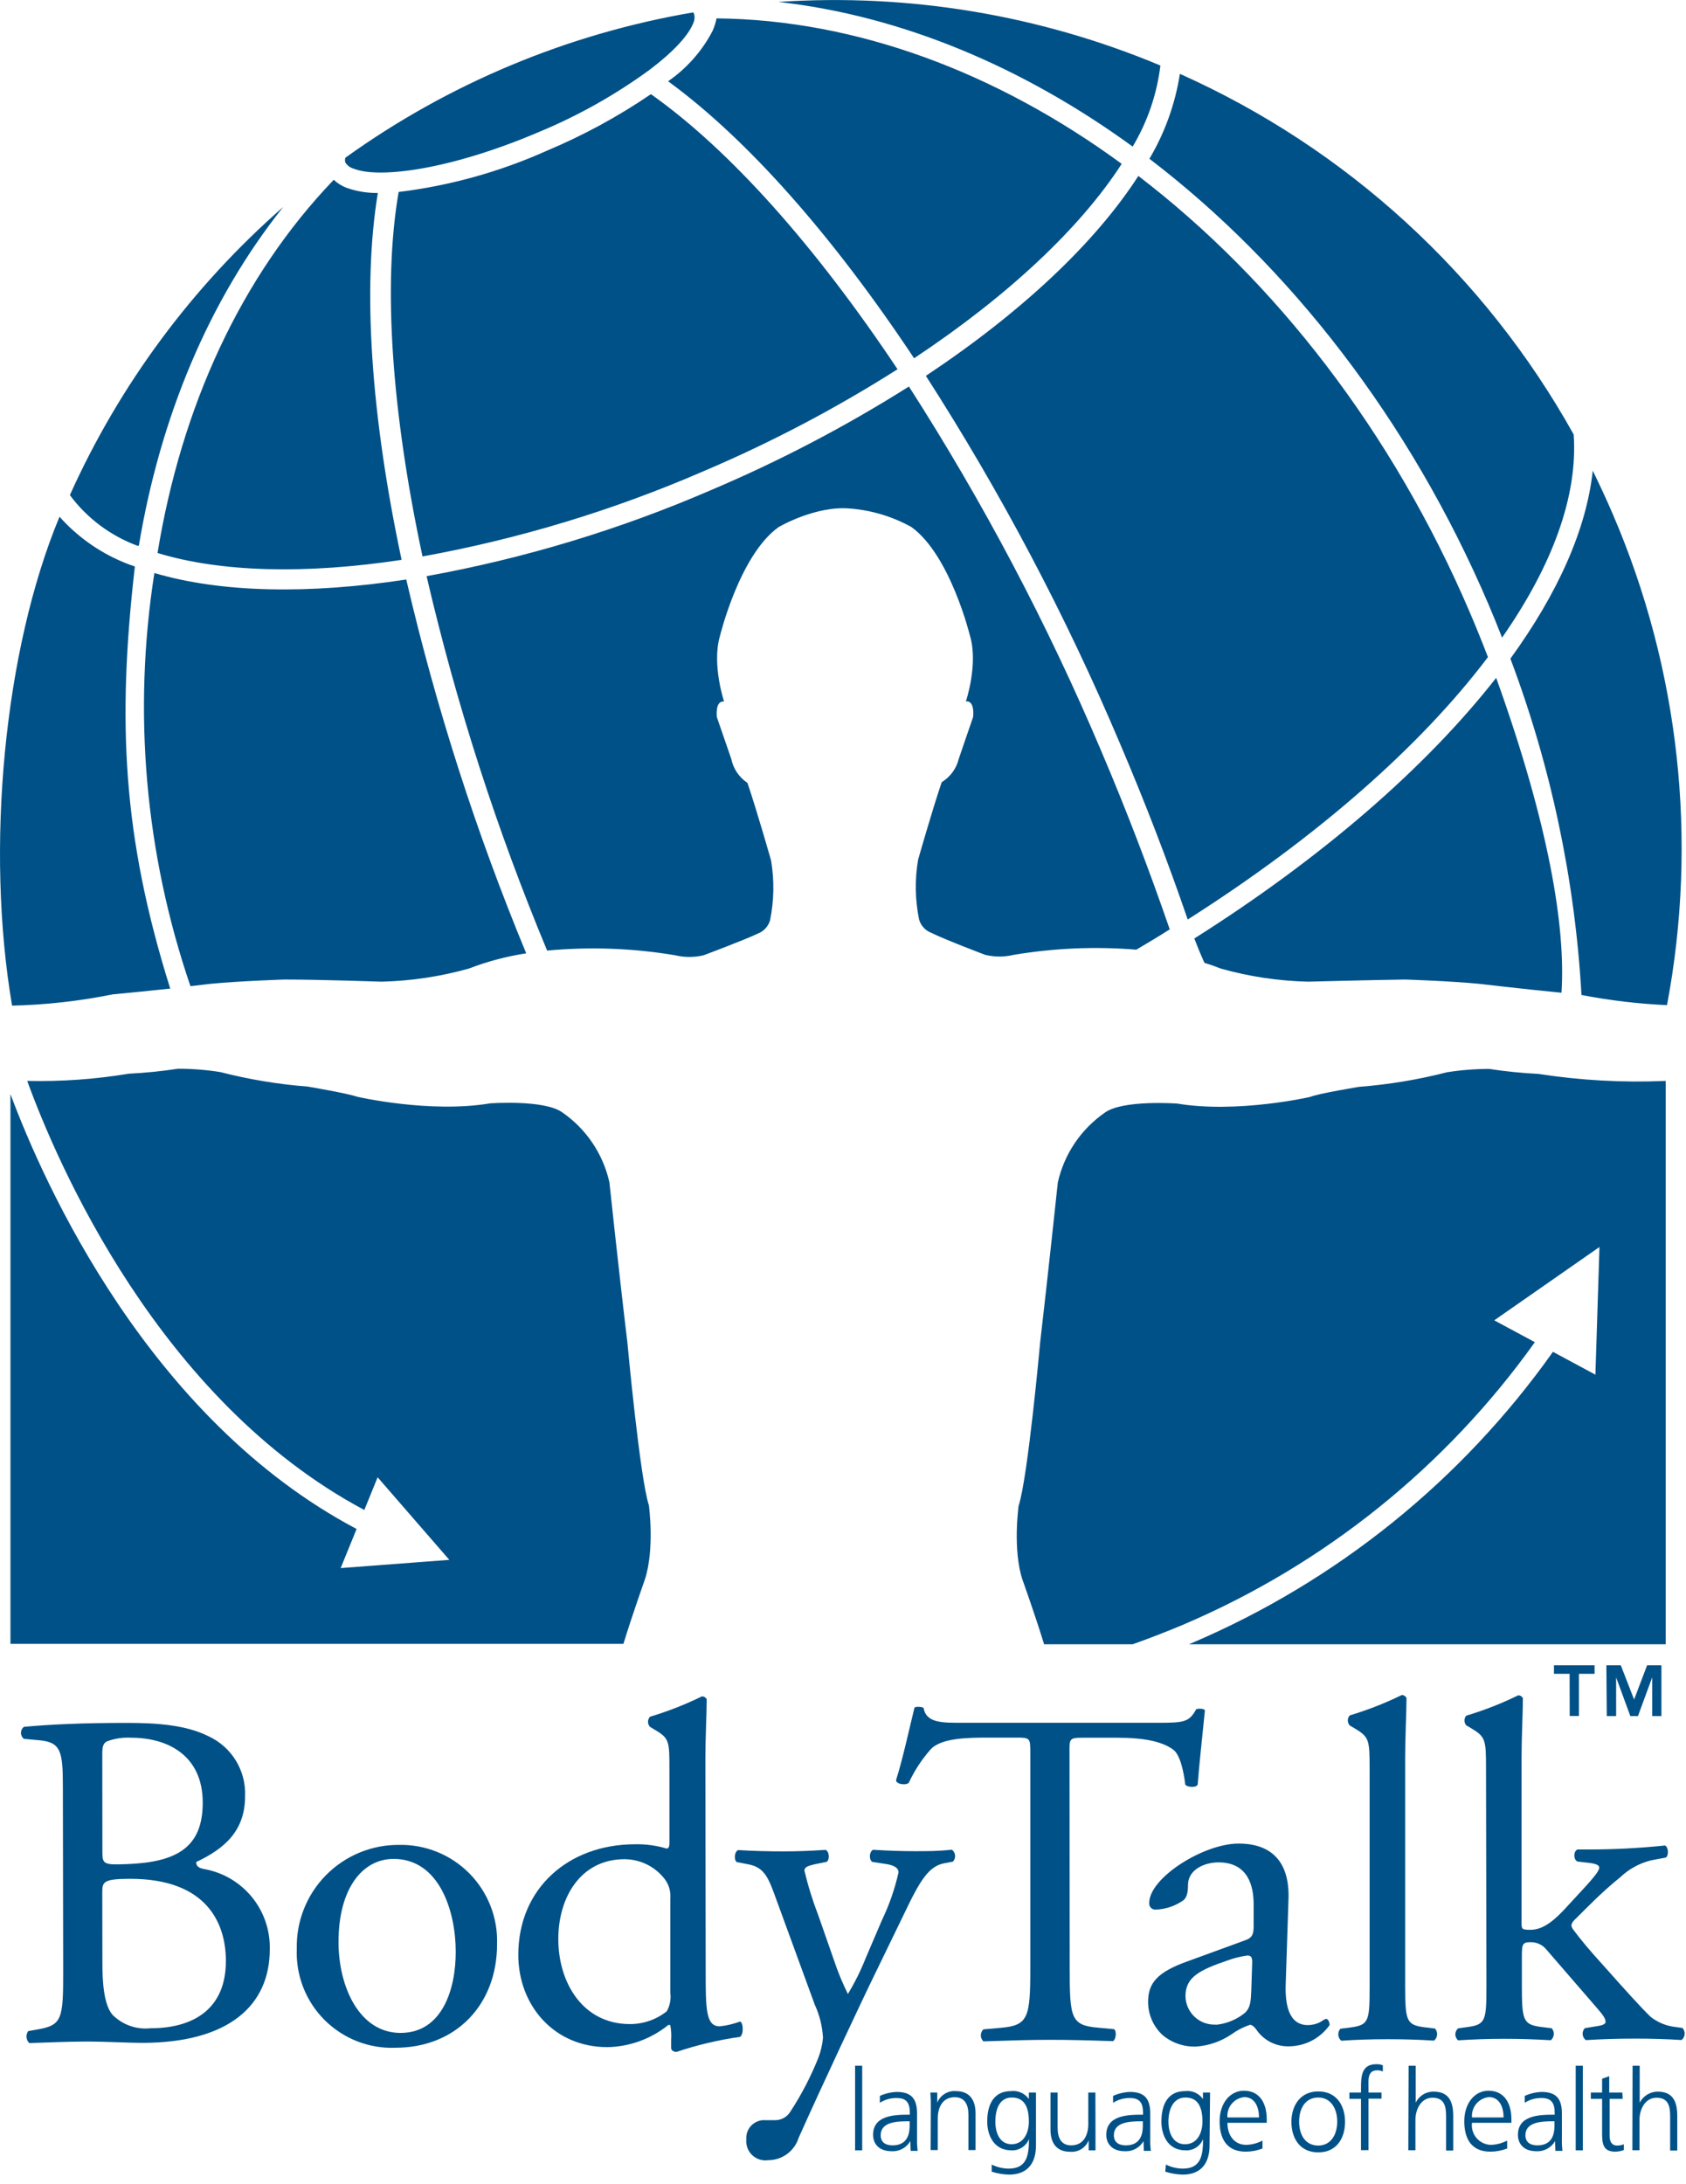<svg width="166" height="215" viewBox="0 0 166 215" fill="none" xmlns="http://www.w3.org/2000/svg">
<g clip-path="url(#clip0)">
<path d="M6.19 175.91C6.19 172.41 6 171.51 3.87 171.32L2.35 171.18C2.261 171.11 2.188 171.02 2.139 170.918C2.089 170.816 2.063 170.704 2.063 170.59C2.063 170.476 2.089 170.364 2.139 170.262C2.188 170.16 2.261 170.07 2.35 170C4.9 169.76 8.12 169.61 12.52 169.61C15.52 169.61 18.34 169.83 20.52 170.92C21.639 171.435 22.58 172.27 23.223 173.321C23.865 174.371 24.181 175.589 24.13 176.82C24.13 180.23 22.13 181.98 19.31 183.31C19.31 183.79 19.69 183.93 20.21 184.02C22.032 184.368 23.672 185.353 24.835 186.798C25.998 188.243 26.61 190.055 26.56 191.91C26.56 197.4 22.56 201.1 14 201.11C12.62 201.11 10.31 200.97 8.32 200.98C6.33 200.99 4.63 201.08 2.88 201.13C2.725 200.978 2.63 200.775 2.612 200.558C2.593 200.342 2.653 200.126 2.78 199.95L3.63 199.8C6.14 199.37 6.23 198.8 6.22 193.88L6.19 175.91ZM10.08 182.2C10.08 183.52 10.13 183.61 12.55 183.51C17.37 183.32 19.97 181.89 19.96 177.45C19.96 172.81 16.5 171.06 12.9 171.07C12.165 171.026 11.428 171.125 10.73 171.36C10.26 171.5 10.07 171.74 10.07 172.59L10.08 182.2ZM10.08 193.2C10.08 194.9 10.18 197.32 11.08 198.35C11.566 198.837 12.156 199.209 12.805 199.437C13.454 199.666 14.146 199.745 14.83 199.67C19.04 199.67 22.25 197.77 22.24 193.04C22.24 189.3 20.33 184.95 12.81 184.96C10.26 184.96 10.07 185.25 10.07 186.2L10.08 193.2Z" fill="#005187"/>
<path d="M48.94 191.4C48.94 197.31 44.94 201.58 38.94 201.59C37.649 201.641 36.362 201.424 35.159 200.952C33.956 200.481 32.864 199.766 31.951 198.852C31.037 197.938 30.323 196.845 29.854 195.642C29.384 194.438 29.168 193.151 29.22 191.86C29.188 190.522 29.425 189.19 29.917 187.945C30.409 186.7 31.145 185.567 32.084 184.612C33.022 183.657 34.142 182.9 35.378 182.386C36.614 181.872 37.941 181.611 39.28 181.62C40.566 181.592 41.845 181.827 43.038 182.31C44.23 182.793 45.312 183.514 46.216 184.43C47.12 185.345 47.828 186.436 48.297 187.634C48.765 188.833 48.984 190.114 48.94 191.4ZM38.76 183C35.63 183 33.32 186 33.33 191.2C33.33 195.5 35.33 200.14 39.45 200.13C43.57 200.12 44.88 195.77 44.87 192.13C44.87 188.14 43.25 183 38.76 183Z" fill="#005187"/>
<path d="M69.48 194C69.48 197.73 69.48 199.48 70.86 199.48C71.544 199.41 72.216 199.252 72.86 199.01C73.19 199.1 73.24 200.28 72.86 200.52C70.736 200.821 68.644 201.316 66.61 202C66.32 202 66.09 201.85 66.08 201.62V200.81C66.115 200.321 66.085 199.83 65.99 199.35H65.8C64.097 200.723 61.986 201.49 59.8 201.53C54.55 201.53 51.04 197.43 51.03 192.46C51.03 185.84 56.03 181.58 62.46 181.56C63.532 181.529 64.603 181.671 65.63 181.98C65.87 181.98 65.92 181.7 65.91 181.32V174.2C65.91 171.41 65.91 171.12 64.44 170.27L64 170C63.873 169.865 63.802 169.686 63.802 169.5C63.802 169.314 63.873 169.135 64 169C65.755 168.475 67.465 167.806 69.11 167C69.207 166.997 69.302 167.022 69.386 167.072C69.469 167.121 69.536 167.193 69.58 167.28C69.58 168.7 69.45 171.07 69.45 173.15L69.48 194ZM66 186.88C66.052 186.221 65.868 185.565 65.48 185.03C65.014 184.409 64.41 183.905 63.716 183.558C63.022 183.211 62.256 183.03 61.48 183.03C57.18 183.03 54.96 186.78 54.97 190.9C54.97 195.2 57.4 199.27 62.03 199.26C63.345 199.262 64.621 198.818 65.65 198C65.957 197.453 66.08 196.822 66 196.2V186.88Z" fill="#005187"/>
<path d="M73.48 210.61C73.46 210.357 73.496 210.102 73.584 209.864C73.672 209.626 73.811 209.41 73.99 209.23C74.17 209.051 74.386 208.912 74.624 208.824C74.862 208.736 75.117 208.7 75.37 208.72H76.27C76.583 208.729 76.893 208.655 77.168 208.503C77.442 208.352 77.671 208.13 77.83 207.86C78.912 206.205 79.826 204.446 80.56 202.61C80.81 201.969 80.968 201.295 81.03 200.61C80.97 199.482 80.695 198.375 80.22 197.35L76.52 187.23C75.71 185.01 75.37 183.87 73.72 183.54L72.53 183.31C72.25 183.07 72.3 182.31 72.67 182.13C74.19 182.22 75.61 182.26 77.17 182.26C78.45 182.26 79.77 182.21 81.28 182.11C81.66 182.25 81.71 183.11 81.38 183.29L80.2 183.53C79.54 183.68 79.2 183.82 79.2 184.15C79.56 185.659 80.021 187.143 80.58 188.59L82.1 192.94C82.483 194.09 82.944 195.213 83.48 196.3C84.157 195.184 84.739 194.013 85.22 192.8L86.82 189.06C87.548 187.548 88.102 185.958 88.47 184.32C88.47 183.99 88.19 183.66 87.34 183.52L85.87 183.29C85.54 183.05 85.58 182.29 85.96 182.1C87.47 182.2 88.89 182.24 90.13 182.24C91.37 182.24 92.39 182.24 93.72 182.09C93.81 182.157 93.885 182.242 93.939 182.34C93.993 182.438 94.027 182.546 94.036 182.657C94.046 182.769 94.031 182.881 93.994 182.987C93.957 183.093 93.897 183.189 93.82 183.27L93.01 183.42C91.45 183.7 90.6 185.08 89.01 188.42L86.37 193.86C84.81 197.04 80.95 205.28 78.64 210.44C78.442 211.081 78.044 211.643 77.504 212.042C76.965 212.441 76.311 212.658 75.64 212.66C75.356 212.702 75.066 212.679 74.793 212.593C74.519 212.507 74.269 212.359 74.06 212.162C73.852 211.964 73.692 211.722 73.591 211.453C73.491 211.184 73.453 210.896 73.48 210.61Z" fill="#005187"/>
<path d="M105.32 193.71C105.32 198.71 105.43 199.39 108.17 199.62L109.68 199.76C109.97 199.95 109.88 200.76 109.59 200.94C106.9 200.85 105.29 200.81 103.39 200.81C101.49 200.81 99.85 200.86 96.82 200.96C96.741 200.883 96.678 200.792 96.635 200.69C96.592 200.589 96.57 200.48 96.57 200.37C96.57 200.26 96.592 200.151 96.635 200.049C96.678 199.948 96.741 199.856 96.82 199.78L98.52 199.63C101.22 199.39 101.45 198.68 101.44 193.72V172.57C101.44 171.1 101.44 171.05 100.01 171.06H97.41C95.41 171.06 92.63 171.06 91.6 172.25C90.736 173.232 90.019 174.333 89.47 175.52C89.09 175.81 88.11 175.6 88.24 175.19C88.86 173.25 89.51 170.26 90.03 168.14C90.03 167.98 90.78 168 90.93 168.14C91.21 169.65 92.77 169.6 94.93 169.6H114.09C116.65 169.6 117.09 169.5 117.78 168.26C118.02 168.17 118.65 168.2 118.63 168.41C118.44 170.34 118.03 174.09 117.93 175.6C117.93 176.02 116.93 175.98 116.7 175.69C116.56 174.51 116.22 172.76 115.51 172.24C114.42 171.44 112.63 171.07 110.03 171.07H106.67C105.25 171.07 105.29 171.13 105.3 172.69L105.32 193.71Z" fill="#005187"/>
<path d="M122.62 191C123.33 190.76 123.43 190.34 123.43 189.63V187.45C123.43 185.7 122.9 183.34 119.97 183.34C118.64 183.34 117.04 184.01 116.97 185.47C116.97 186.23 116.88 186.8 116.5 187.08C115.71 187.637 114.776 187.953 113.81 187.99C113.721 187.999 113.631 187.989 113.547 187.959C113.462 187.929 113.386 187.881 113.322 187.818C113.259 187.754 113.211 187.678 113.181 187.593C113.151 187.509 113.141 187.419 113.15 187.33C113.15 184.87 118.48 181.5 121.93 181.49C125.38 181.48 127 183.49 126.86 187.02L126.59 195.25C126.5 197.43 126.93 199.37 128.78 199.36C129.189 199.356 129.593 199.261 129.96 199.08C130.2 198.94 130.43 198.75 130.58 198.75C130.73 198.75 130.91 199.03 130.91 199.36C130.457 200.001 129.858 200.525 129.163 200.889C128.467 201.252 127.695 201.444 126.91 201.45C126.318 201.465 125.731 201.34 125.196 201.087C124.661 200.833 124.193 200.458 123.83 199.99C123.64 199.7 123.35 199.33 123.07 199.33C122.412 199.553 121.792 199.873 121.23 200.28C120.215 200.965 119.04 201.375 117.82 201.47C116.62 201.526 115.442 201.138 114.51 200.38C114.045 199.964 113.673 199.454 113.42 198.883C113.166 198.312 113.037 197.694 113.04 197.07C113.04 195.23 113.93 194.14 116.96 193.07L122.62 191ZM119.7 199.33C120.761 199.233 121.769 198.819 122.59 198.14C123.16 197.58 123.15 196.91 123.2 195.92L123.29 193.13C123.29 192.61 123.1 192.51 122.81 192.51C122.151 192.601 121.504 192.762 120.88 192.99C118.09 193.94 116.72 194.65 116.72 196.5C116.724 196.883 116.804 197.26 116.958 197.611C117.111 197.961 117.333 198.277 117.612 198.54C117.89 198.802 118.218 199.006 118.577 199.138C118.936 199.27 119.318 199.329 119.7 199.31V199.33Z" fill="#005187"/>
<path d="M138.35 195.45C138.35 198.86 138.45 199.33 140.15 199.56L141.29 199.7C141.363 199.784 141.419 199.882 141.454 199.987C141.489 200.093 141.502 200.205 141.493 200.316C141.483 200.427 141.452 200.535 141.4 200.634C141.348 200.732 141.276 200.82 141.19 200.89C139.63 200.79 138.26 200.75 136.6 200.75C134.94 200.75 133.48 200.8 132.06 200.9C131.976 200.829 131.907 200.742 131.856 200.644C131.806 200.546 131.776 200.439 131.768 200.329C131.759 200.219 131.773 200.109 131.808 200.004C131.842 199.9 131.898 199.803 131.97 199.72L133.06 199.58C134.81 199.34 134.85 198.86 134.85 195.46V174.07C134.85 171.28 134.8 171 133.38 170.15L132.9 169.87C132.773 169.735 132.702 169.556 132.702 169.37C132.702 169.184 132.773 169.005 132.9 168.87C134.655 168.343 136.364 167.674 138.01 166.87C138.108 166.868 138.204 166.894 138.288 166.946C138.371 166.997 138.438 167.072 138.48 167.16C138.48 168.58 138.35 170.94 138.35 173.02V195.45Z" fill="#005187"/>
<path d="M146.31 174.05C146.31 171.26 146.26 170.98 144.84 170.13L144.36 169.85C144.249 169.717 144.187 169.549 144.187 169.375C144.187 169.201 144.249 169.033 144.36 168.9C146.116 168.375 147.825 167.706 149.47 166.9C149.567 166.895 149.664 166.918 149.748 166.968C149.831 167.018 149.898 167.092 149.94 167.18C149.94 168.6 149.81 170.96 149.81 173.04V189.27C149.81 189.89 149.81 189.98 150.66 189.98C151.66 189.98 152.6 189.46 153.88 188.13L155.81 186.04C157.13 184.62 157.46 184.1 157.46 183.87C157.46 183.64 157.23 183.49 156.46 183.39L155.33 183.26C154.9 183.11 154.9 182.21 155.33 182.07H156.41C158.922 182.071 161.432 181.94 163.93 181.68C164.27 181.82 164.32 182.62 164.03 182.86L162.52 183.15C161.394 183.437 160.361 184.008 159.52 184.81C157.68 186.28 156.07 187.98 155.22 188.81C154.65 189.33 154.61 189.57 154.89 189.95C155.7 191.03 156.46 191.95 158.07 193.72C159.92 195.8 161.58 197.65 162.52 198.55C163.232 199.11 164.089 199.456 164.99 199.55L165.65 199.64C165.727 199.722 165.786 199.819 165.823 199.925C165.86 200.03 165.875 200.143 165.866 200.255C165.858 200.367 165.826 200.475 165.774 200.574C165.721 200.674 165.648 200.76 165.56 200.83C164.18 200.74 162.56 200.69 161.06 200.69C159.17 200.69 157.51 200.75 156.14 200.84C156.05 200.773 155.975 200.688 155.921 200.59C155.866 200.492 155.833 200.384 155.824 200.272C155.814 200.161 155.829 200.049 155.866 199.943C155.903 199.837 155.963 199.741 156.04 199.66L156.9 199.52C157.6 199.42 158.08 199.33 158.08 199.04C158.08 198.75 157.89 198.43 157.27 197.72L152.2 191.86C152.017 191.651 151.79 191.484 151.537 191.37C151.283 191.256 151.008 191.198 150.73 191.2C149.88 191.2 149.83 191.35 149.84 192.81V195.41C149.84 198.82 149.94 199.29 151.64 199.53L152.78 199.67C152.852 199.753 152.908 199.849 152.942 199.954C152.977 200.059 152.991 200.169 152.982 200.279C152.974 200.389 152.944 200.496 152.894 200.594C152.843 200.692 152.774 200.779 152.69 200.85C151.13 200.76 149.75 200.71 148.1 200.71C146.45 200.71 144.98 200.77 143.56 200.86C143.475 200.787 143.407 200.696 143.361 200.594C143.314 200.492 143.29 200.382 143.29 200.27C143.29 200.158 143.314 200.047 143.361 199.946C143.407 199.844 143.475 199.753 143.56 199.68L144.56 199.54C146.31 199.3 146.35 198.83 146.35 195.42L146.31 174.05Z" fill="#005187"/>
<path d="M84.19 203.36H84.89V211.69H84.19V203.36Z" fill="#005187"/>
<path d="M89.63 210.78C89.449 211.094 89.186 211.353 88.869 211.529C88.552 211.706 88.192 211.792 87.83 211.78C86.22 211.78 85.96 210.69 85.96 210.18C85.96 208.28 87.96 208.18 89.45 208.18H89.58V208C89.58 207 89.24 206.54 88.29 206.54C87.702 206.526 87.124 206.69 86.63 207.01V206.33C87.153 206.094 87.717 205.961 88.29 205.94C89.69 205.94 90.29 206.57 90.29 208.05V210.55C90.278 210.948 90.299 211.345 90.35 211.74H89.66L89.63 210.78ZM89.56 208.83H89.36C88.15 208.83 86.71 208.95 86.71 210.2C86.71 210.94 87.24 211.2 87.88 211.2C89.53 211.2 89.56 209.77 89.56 209.2V208.83Z" fill="#005187"/>
<path d="M91.65 207.36C91.659 206.906 91.642 206.452 91.6 206H92.28V207C92.423 206.637 92.679 206.33 93.011 206.125C93.342 205.919 93.731 205.826 94.12 205.86C95.51 205.86 96.05 206.79 96.05 208.04V211.66H95.35V208.21C95.35 207.15 94.97 206.46 94 206.46C92.73 206.46 92.33 207.58 92.33 208.53V211.66H91.63L91.65 207.36Z" fill="#005187"/>
<path d="M102 211.22C102 212.8 101.29 214.08 99.34 214.08C98.763 214.064 98.19 213.966 97.64 213.79V213.09C98.16 213.346 98.731 213.483 99.31 213.49C101.1 213.49 101.31 212.18 101.31 210.58C101.175 210.921 100.936 211.212 100.628 211.411C100.32 211.61 99.957 211.707 99.59 211.69C97.78 211.69 97.2 210.11 97.2 208.86C97.2 207.13 97.87 205.86 99.53 205.86C99.868 205.816 100.212 205.866 100.524 206.003C100.836 206.141 101.104 206.361 101.3 206.64V206H102V211.22ZM99.58 211.09C100.84 211.09 101.3 209.89 101.3 208.86C101.3 207.49 100.9 206.49 99.62 206.49C98.34 206.49 98 207.76 98 208.86C98 209.96 98.42 211.09 99.61 211.09H99.58Z" fill="#005187"/>
<path d="M107.86 210.35C107.86 210.79 107.86 211.23 107.86 211.69H107.19V210.69C107.05 211.053 106.796 211.361 106.466 211.566C106.136 211.772 105.747 211.865 105.36 211.83C103.96 211.83 103.43 210.9 103.43 209.65V206H104.13V209.44C104.13 210.51 104.51 211.2 105.47 211.2C106.75 211.2 107.15 210.08 107.15 209.13V206H107.85L107.86 210.35Z" fill="#005187"/>
<path d="M112.59 210.78C112.409 211.094 112.146 211.353 111.829 211.529C111.511 211.706 111.152 211.792 110.79 211.78C109.18 211.78 108.92 210.69 108.92 210.18C108.92 208.28 110.92 208.18 112.41 208.18H112.54V208C112.54 207 112.2 206.54 111.25 206.54C110.663 206.531 110.085 206.694 109.59 207.01V206.33C110.113 206.094 110.677 205.961 111.25 205.94C112.65 205.94 113.25 206.57 113.25 208.05V210.55C113.238 210.948 113.259 211.345 113.31 211.74H112.62L112.59 210.78ZM112.52 208.83H112.32C111.11 208.83 109.67 208.95 109.67 210.2C109.67 210.94 110.2 211.2 110.85 211.2C112.49 211.2 112.52 209.77 112.52 209.2V208.83Z" fill="#005187"/>
<path d="M119.09 211.22C119.09 212.8 118.38 214.08 116.44 214.08C115.859 214.062 115.284 213.965 114.73 213.79L114.79 213.09C115.306 213.346 115.874 213.483 116.45 213.49C118.25 213.49 118.45 212.18 118.45 210.58C118.316 210.922 118.078 211.213 117.769 211.413C117.461 211.612 117.097 211.709 116.73 211.69C114.92 211.69 114.35 210.11 114.35 208.86C114.35 207.13 115.01 205.86 116.68 205.86C117.017 205.817 117.359 205.867 117.669 206.004C117.979 206.142 118.246 206.362 118.44 206.64V206H119.14L119.09 211.22ZM116.67 211.09C117.94 211.09 118.39 209.89 118.39 208.86C118.39 207.49 117.99 206.49 116.72 206.49C115.45 206.49 115.04 207.76 115.04 208.86C115.04 209.96 115.49 211.09 116.67 211.09Z" fill="#005187"/>
<path d="M124.3 211.51C123.777 211.712 123.221 211.817 122.66 211.82C120.78 211.82 120.08 210.55 120.08 208.82C120.08 207.09 121.08 205.82 122.47 205.82C124.07 205.82 124.72 207.11 124.72 208.63V208.98H120.85C120.85 210.18 121.49 211.15 122.71 211.15C123.265 211.132 123.809 210.989 124.3 210.73V211.51ZM123.96 208.45C123.96 207.45 123.56 206.45 122.51 206.45C122.026 206.498 121.58 206.735 121.27 207.109C120.959 207.484 120.808 207.965 120.85 208.45H123.96Z" fill="#005187"/>
<path d="M129.79 205.89C131.62 205.89 132.43 207.31 132.43 208.89C132.43 210.47 131.62 211.89 129.79 211.89C127.96 211.89 127.15 210.47 127.15 208.89C127.15 207.31 128 205.89 129.79 205.89ZM129.79 211.22C131.01 211.22 131.66 210.17 131.66 208.86C131.66 207.55 131.01 206.49 129.79 206.49C128.57 206.49 127.91 207.49 127.91 208.86C127.91 210.23 128.57 211.22 129.79 211.22Z" fill="#005187"/>
<path d="M134 206.62H132.86V206H134V205.59C134 204.41 134.05 203.21 135.5 203.21C135.722 203.2 135.944 203.237 136.15 203.32V203.93C135.979 203.846 135.79 203.805 135.6 203.81C134.6 203.81 134.74 204.81 134.74 205.52V206H136.02V206.6H134.74V211.67H134V206.62Z" fill="#005187"/>
<path d="M138.69 203.36H139.39V207C139.548 206.668 139.797 206.389 140.11 206.196C140.422 206.003 140.783 205.903 141.15 205.91C142.67 205.91 143.08 206.91 143.08 208.32V211.71H142.38V208.33C142.38 207.33 142.19 206.51 141.04 206.51C139.89 206.51 139.36 207.69 139.36 208.68V211.68H138.66L138.69 203.36Z" fill="#005187"/>
<path d="M148.39 211.51C147.863 211.712 147.304 211.817 146.74 211.82C144.87 211.82 144.17 210.55 144.17 208.82C144.17 207.09 145.17 205.82 146.55 205.82C148.15 205.82 148.81 207.11 148.81 208.63V208.98H144.93C144.895 209.248 144.917 209.521 144.994 209.78C145.071 210.039 145.203 210.279 145.379 210.484C145.556 210.688 145.774 210.854 146.018 210.969C146.263 211.083 146.53 211.145 146.8 211.15C147.355 211.131 147.898 210.987 148.39 210.73V211.51ZM148.04 208.45C148.04 207.45 147.64 206.45 146.6 206.45C146.114 206.496 145.666 206.731 145.353 207.106C145.04 207.481 144.888 207.964 144.93 208.45H148.04Z" fill="#005187"/>
<path d="M153.11 210.78C152.929 211.094 152.666 211.353 152.349 211.529C152.032 211.706 151.673 211.792 151.31 211.78C149.7 211.78 149.45 210.69 149.45 210.18C149.45 208.28 151.45 208.18 152.94 208.18H153.07V208C153.07 207 152.72 206.54 151.78 206.54C151.192 206.526 150.614 206.69 150.12 207.01V206.33C150.643 206.094 151.207 205.961 151.78 205.94C153.18 205.94 153.78 206.57 153.78 208.05V210.55C153.77 210.947 153.787 211.345 153.83 211.74H153.14L153.11 210.78ZM153.05 208.83H152.85C151.64 208.83 150.19 208.95 150.19 210.2C150.19 210.94 150.73 211.2 151.37 211.2C153.02 211.2 153.05 209.77 153.05 209.2V208.83Z" fill="#005187"/>
<path d="M155.14 203.36H155.84V211.69H155.14V203.36Z" fill="#005187"/>
<path d="M159.77 206.62H158.48V210.29C158.48 210.8 158.67 211.22 159.23 211.22C159.453 211.222 159.675 211.178 159.88 211.09V211.66C159.609 211.764 159.321 211.818 159.03 211.82C157.78 211.82 157.74 210.96 157.74 209.93V206.62H156.63V206H157.74V204.64L158.44 204.39V206H159.73L159.77 206.62Z" fill="#005187"/>
<path d="M160.74 203.36H161.44V207C161.607 206.674 161.86 206.399 162.172 206.207C162.484 206.015 162.843 205.912 163.21 205.91C164.73 205.91 165.14 206.91 165.14 208.32V211.71H164.44V208.33C164.44 207.33 164.25 206.51 163.1 206.51C161.95 206.51 161.42 207.69 161.42 208.68V211.68H160.72L160.74 203.36Z" fill="#005187"/>
<path d="M146.57 59.53C147.03 60.61 147.47 61.69 147.89 62.77C152.82 55.71 155.37 48.85 154.94 42.77C146.187 27.062 132.586 14.608 116.17 7.27C115.71 10.222 114.692 13.059 113.17 15.63C126.92 26.13 138.79 41.31 146.57 59.53ZM89.49 38.05C83.28 41.971 76.762 45.383 70 48.25C61.021 52.134 51.626 54.976 42 56.72C44.926 69.315 48.897 81.644 53.87 93.58C58.072 93.187 62.308 93.342 66.47 94.04C67.394 94.262 68.356 94.262 69.28 94.04C69.28 94.04 73.19 92.58 74.61 91.91C74.9 91.799 75.161 91.622 75.371 91.393C75.581 91.164 75.735 90.889 75.82 90.59C76.213 88.656 76.247 86.666 75.92 84.72C75.92 84.72 74.5 79.72 73.59 77.07C72.769 76.524 72.197 75.676 72 74.71C72 74.71 70.78 71.16 70.58 70.6C70.58 70.6 70.38 68.95 71.29 69.06C71.29 69.06 70.07 65.41 70.88 62.63C70.88 62.63 72.81 54.63 76.66 51.89C76.66 51.89 80.25 49.77 83.66 50.06C85.791 50.222 87.862 50.843 89.73 51.88C93.58 54.65 95.51 62.62 95.51 62.62C96.33 65.4 95.1 69.05 95.1 69.05C96.02 68.94 95.81 70.59 95.81 70.59C95.61 71.15 94.4 74.7 94.4 74.7C94.285 75.175 94.077 75.623 93.789 76.017C93.501 76.412 93.137 76.746 92.72 77C91.81 79.66 90.39 84.65 90.39 84.65C90.063 86.596 90.097 88.586 90.49 90.52C90.576 90.82 90.731 91.096 90.943 91.325C91.155 91.554 91.418 91.73 91.71 91.84C93.13 92.54 97 94 97 94C97.924 94.222 98.886 94.222 99.81 94C103.797 93.332 107.851 93.16 111.88 93.49C112.99 92.84 114.09 92.18 115.17 91.49C113.17 85.69 110.92 79.78 108.39 73.85C103.117 61.402 96.794 49.425 89.49 38.05ZM64.09 9.27C60.875 11.461 57.448 13.324 53.86 14.83C49.221 16.911 44.296 18.283 39.25 18.9C37.67 28 38.57 40.61 41.6 54.78C51.097 53.057 60.364 50.249 69.22 46.41C75.868 43.587 82.273 40.222 88.37 36.35C80.31 24.27 71.91 14.8 64.09 9.27ZM146.5 64.69C145.94 63.23 145.35 61.773 144.73 60.32C137.11 42.49 125.54 27.62 112.08 17.32C107.85 23.89 100.61 30.72 91.16 37C98.546 48.49 104.936 60.591 110.26 73.17C112.75 79 114.98 84.8 116.94 90.52C129.69 82.42 139.88 73.45 146.5 64.69ZM15.2 56.41C13.062 70.054 14.28 84.013 18.75 97.08L20.75 96.85C23.63 96.57 28.01 96.43 28.01 96.43C31.43 96.43 37.57 96.64 37.57 96.64C40.476 96.571 43.362 96.138 46.16 95.35C47.984 94.649 49.878 94.146 51.81 93.85C46.869 81.928 42.919 69.62 40 57.05C30.36 58.52 21.73 58.35 15.2 56.41ZM158.82 50.68C158.19 49.2 157.51 47.76 156.82 46.33C156.2 52.13 153.36 58.44 148.71 64.84C152.709 75.458 155.069 86.622 155.71 97.95C158.488 98.489 161.303 98.823 164.13 98.95C167.195 82.69 165.347 65.885 158.82 50.68ZM117.59 92.39C117.91 93.22 118.23 94.01 118.59 94.79C119.13 94.95 119.67 95.14 120.19 95.35C122.991 96.138 125.881 96.572 128.79 96.64C128.79 96.64 134.92 96.48 138.34 96.43C138.34 96.43 142.73 96.57 145.61 96.85C145.61 96.85 149.86 97.35 153.74 97.73C154.17 91.27 152.49 81.14 147.31 66.73C140.41 75.54 130.2 84.42 117.59 92.39ZM13.59 53.72H13.67C15.78 41.06 20.55 29.58 27.88 20.38C18.925 28.216 11.763 37.889 6.88 48.74C8.563 51.009 10.87 52.739 13.52 53.72H13.59ZM114.25 6.45C102.366 1.472 89.486 -0.672 76.63 0.19C88.72 1.54 100.68 6.55 111.52 14.43C112.979 11.991 113.909 9.272 114.25 6.45ZM13.25 55.76L12.74 55.58C10.099 54.591 7.737 52.975 5.86 50.87C0.39 64 -1.45 83.51 1.19 99C4.52 98.922 7.836 98.55 11.1 97.89C12.93 97.72 15 97.51 16.76 97.32C12.08 82.42 11.52 71.07 13.28 55.76H13.25ZM39.54 55.11C36.54 41 35.65 28.42 37.2 19C36.144 19.011 35.094 18.835 34.1 18.48C33.639 18.304 33.218 18.039 32.86 17.7C23.68 27.27 17.86 40.07 15.51 54.44C21.77 56.35 30.15 56.54 39.57 55.11H39.54ZM65.78 8C73.63 13.73 82 23.24 90 35.27C99.25 29.13 106.37 22.44 110.44 16.13C98.14 7.12 84.32 1.94 70.55 1.81C70.463 2.24 70.329 2.659 70.15 3.06C69.115 5.036 67.615 6.732 65.78 8ZM34.84 16.61C37.35 17.61 44.41 16.69 53.07 12.99C56.946 11.384 60.615 9.319 64 6.84C66.3 5.1 67.76 3.5 68.23 2.34C68.39 2.032 68.426 1.674 68.33 1.34C68.307 1.298 68.28 1.258 68.25 1.22C55.894 3.326 44.181 8.22 34 15.53C33.957 15.684 33.957 15.846 34 16C34.194 16.301 34.493 16.519 34.84 16.61Z" fill="#005187"/>
<path d="M61.77 132.15C61 125.8 60 116.39 60 116.39C59.373 113.59 57.713 111.129 55.35 109.5C53.57 108.23 48.25 108.62 48.25 108.62C42.32 109.62 35.17 107.97 35.17 107.97C34.26 107.64 30.31 106.97 30.31 106.97C27.401 106.745 24.516 106.267 21.69 105.54C20.314 105.32 18.923 105.21 17.53 105.21C15.923 105.456 14.304 105.62 12.68 105.7C9.376 106.248 6.028 106.485 2.68 106.41C5.59 114.41 15.6 137.85 35.87 148.65L37.18 145.43L44.24 153.56L33.54 154.37L35.11 150.52C14.63 139.7 4.31 116.52 1.03 107.71V161.83H61.38C62.26 158.96 63.48 155.53 63.48 155.53C64.48 152.53 63.89 148.2 63.89 148.2C63 145.49 61.77 132.15 61.77 132.15ZM151.47 105.72C149.846 105.64 148.227 105.477 146.62 105.23C145.227 105.23 143.836 105.34 142.46 105.56C139.634 106.287 136.749 106.765 133.84 106.99C133.84 106.99 129.84 107.64 128.98 107.99C128.98 107.99 121.83 109.63 115.9 108.64C115.9 108.64 110.58 108.25 108.8 109.52C106.437 111.149 104.777 113.61 104.15 116.41C104.15 116.41 103.15 125.82 102.41 132.17C102.41 132.17 101.2 145.51 100.29 148.24C100.29 148.24 99.68 152.62 100.69 155.57C100.69 155.57 101.92 159 102.8 161.87H111.52C113.2 161.27 114.87 160.63 116.52 159.93C130.39 154.02 142.362 144.401 151.12 132.13L147.12 129.98L157.48 122.76L157.08 135.33L152.9 133.08C143.917 145.754 131.593 155.685 117.3 161.77L117.06 161.87H164V106.41C159.811 106.593 155.614 106.362 151.47 105.72Z" fill="#005187"/>
<path d="M154.54 164.78H153V163.94H157V164.78H155.46V168.93H154.55L154.54 164.78ZM158.16 163.94H159.58L160.89 167.31L162.17 163.94H163.58V168.94H162.67V165.13L161.27 168.94H160.52L159.12 165.13V168.94H158.2L158.16 163.94Z" fill="#005187"/>
</g>
<defs>
<clipPath id="clip0">
<rect width="165.88" height="214.08" fill="white"/>
</clipPath>
</defs>
</svg>

